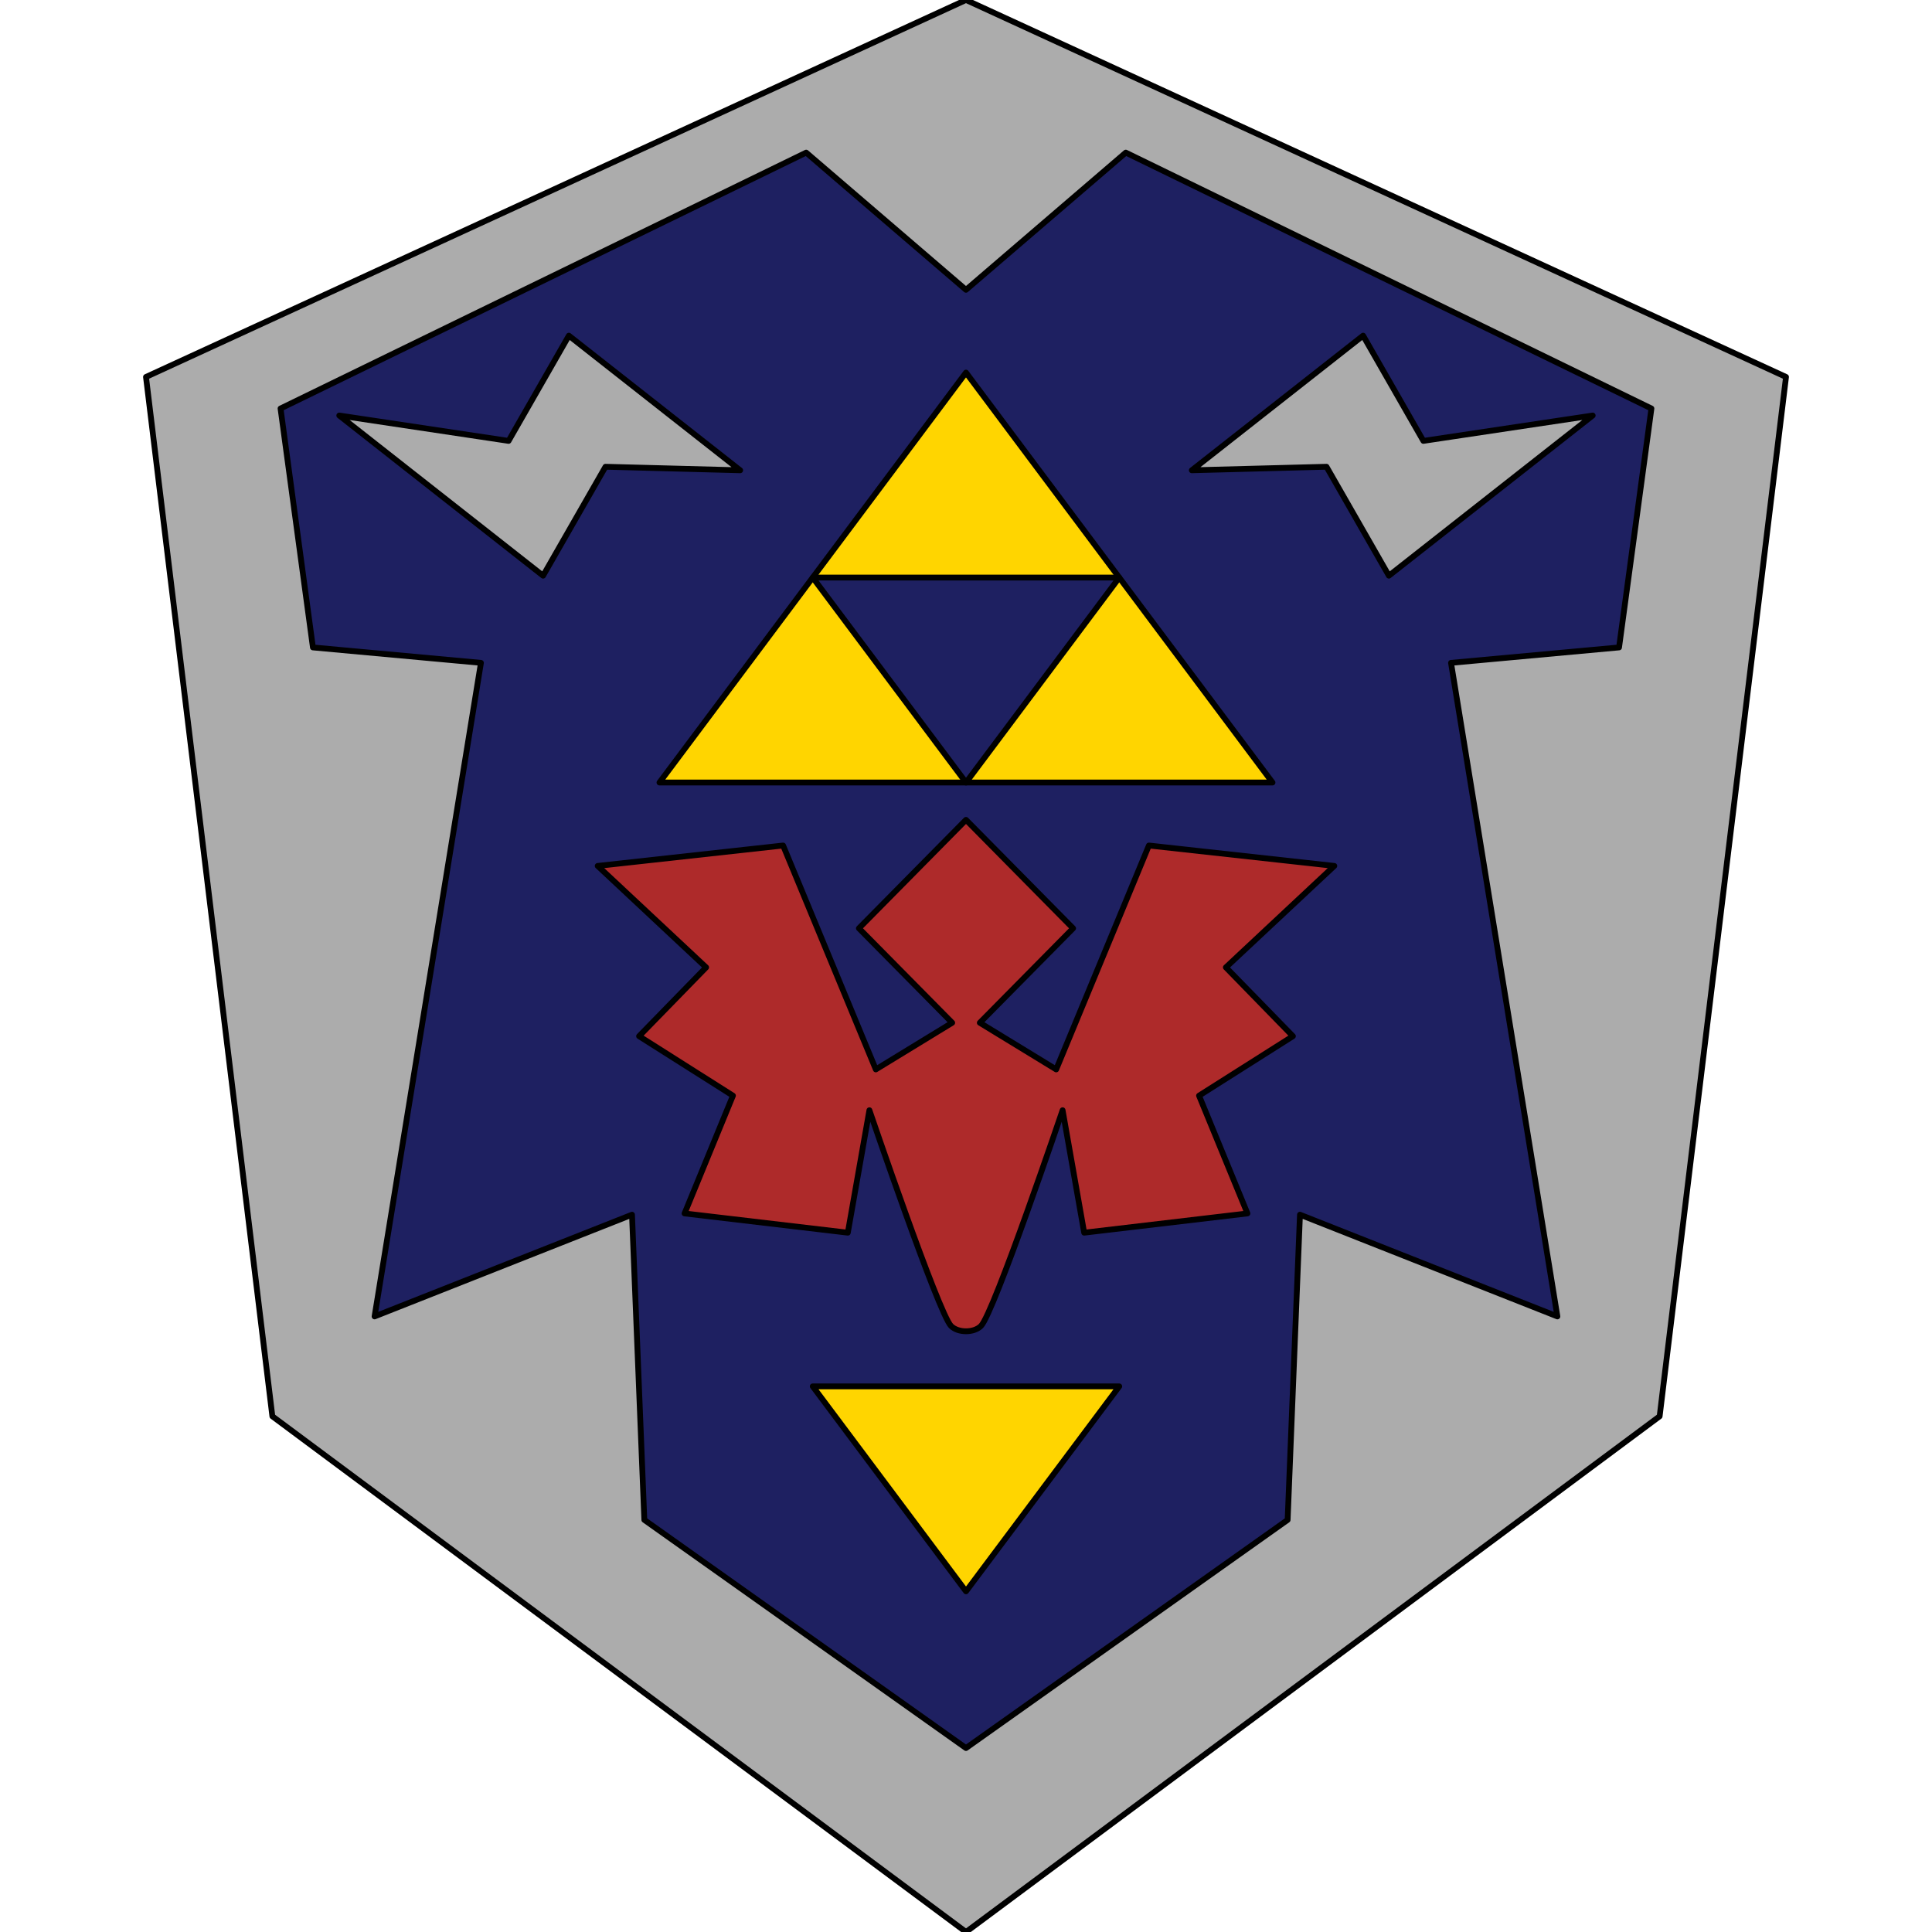 <?xml version="1.0" encoding="UTF-8"?>
<!-- Created with Inkscape (http://www.inkscape.org/) -->
<svg width="666.67" height="666.67" version="1.1" viewBox="0 0 666.67 666.67" xml:space="preserve" xmlns="http://www.w3.org/2000/svg"><g stroke="#000" stroke-linecap="round" stroke-linejoin="round" stroke-width="2"><path d="m93.985 488.72-43.609-358.65 282.96-130.08 282.96 130.08-43.609 358.65-239.35 177.94z" fill="#acacac" stop-color="#000000"/><path d="m222.34 524.47-4.255-105.32-88.83 35.106 36.702-225.53-57.979-5.319-11.17-82.447 181.38-88.298 55.142 47.34 55.142-47.34 181.38 88.298-11.17 82.447-57.979 5.319 36.702 225.53-88.83-35.106-4.255 105.32-110.99 78.723z" fill="#1e2061" stop-color="#000000"/><path d="m328.17 457.55c-4.246-4.246-28.169-74.447-28.169-74.447l-7.445 42.254-56.338-6.64 16.7-40.644-32.394-20.523 23.139-23.742-37.425-35.01 63.984-7.042 31.992 77.264 26.358-16.097-32.193-32.596 36.955-37.425 36.955 37.425-32.193 32.596 26.358 16.097 31.992-77.264 63.984 7.042-37.425 35.01 23.139 23.742-32.394 20.523 16.7 40.644-56.338 6.64-7.445-42.254s-23.712 69.99-28.169 74.447c-2.434 2.434-7.894 2.434-10.329 0z" fill="#ae2a2a" stop-color="#000000"/><path d="m479.26 198.65-21.53-37.591-46.482 1.22 59.115-46.456 20.8 36.315 58.427-8.756zm-291.86 0 21.53-37.591 46.482 1.22-59.115-46.456-20.8 36.315-58.427-8.756z" fill="#acacac" stop-color="#000000"/><path d="m439.1 270.02-105.77-141.45-105.77 141.45zm-158.65 208.37h105.77l-52.884 70.724z" fill="#ffd500" stop-color="#000000"/><path d="m280.45 199.3h105.77l-52.884 70.724z" fill="#1e2061" stop-color="#000000"/></g></svg>
